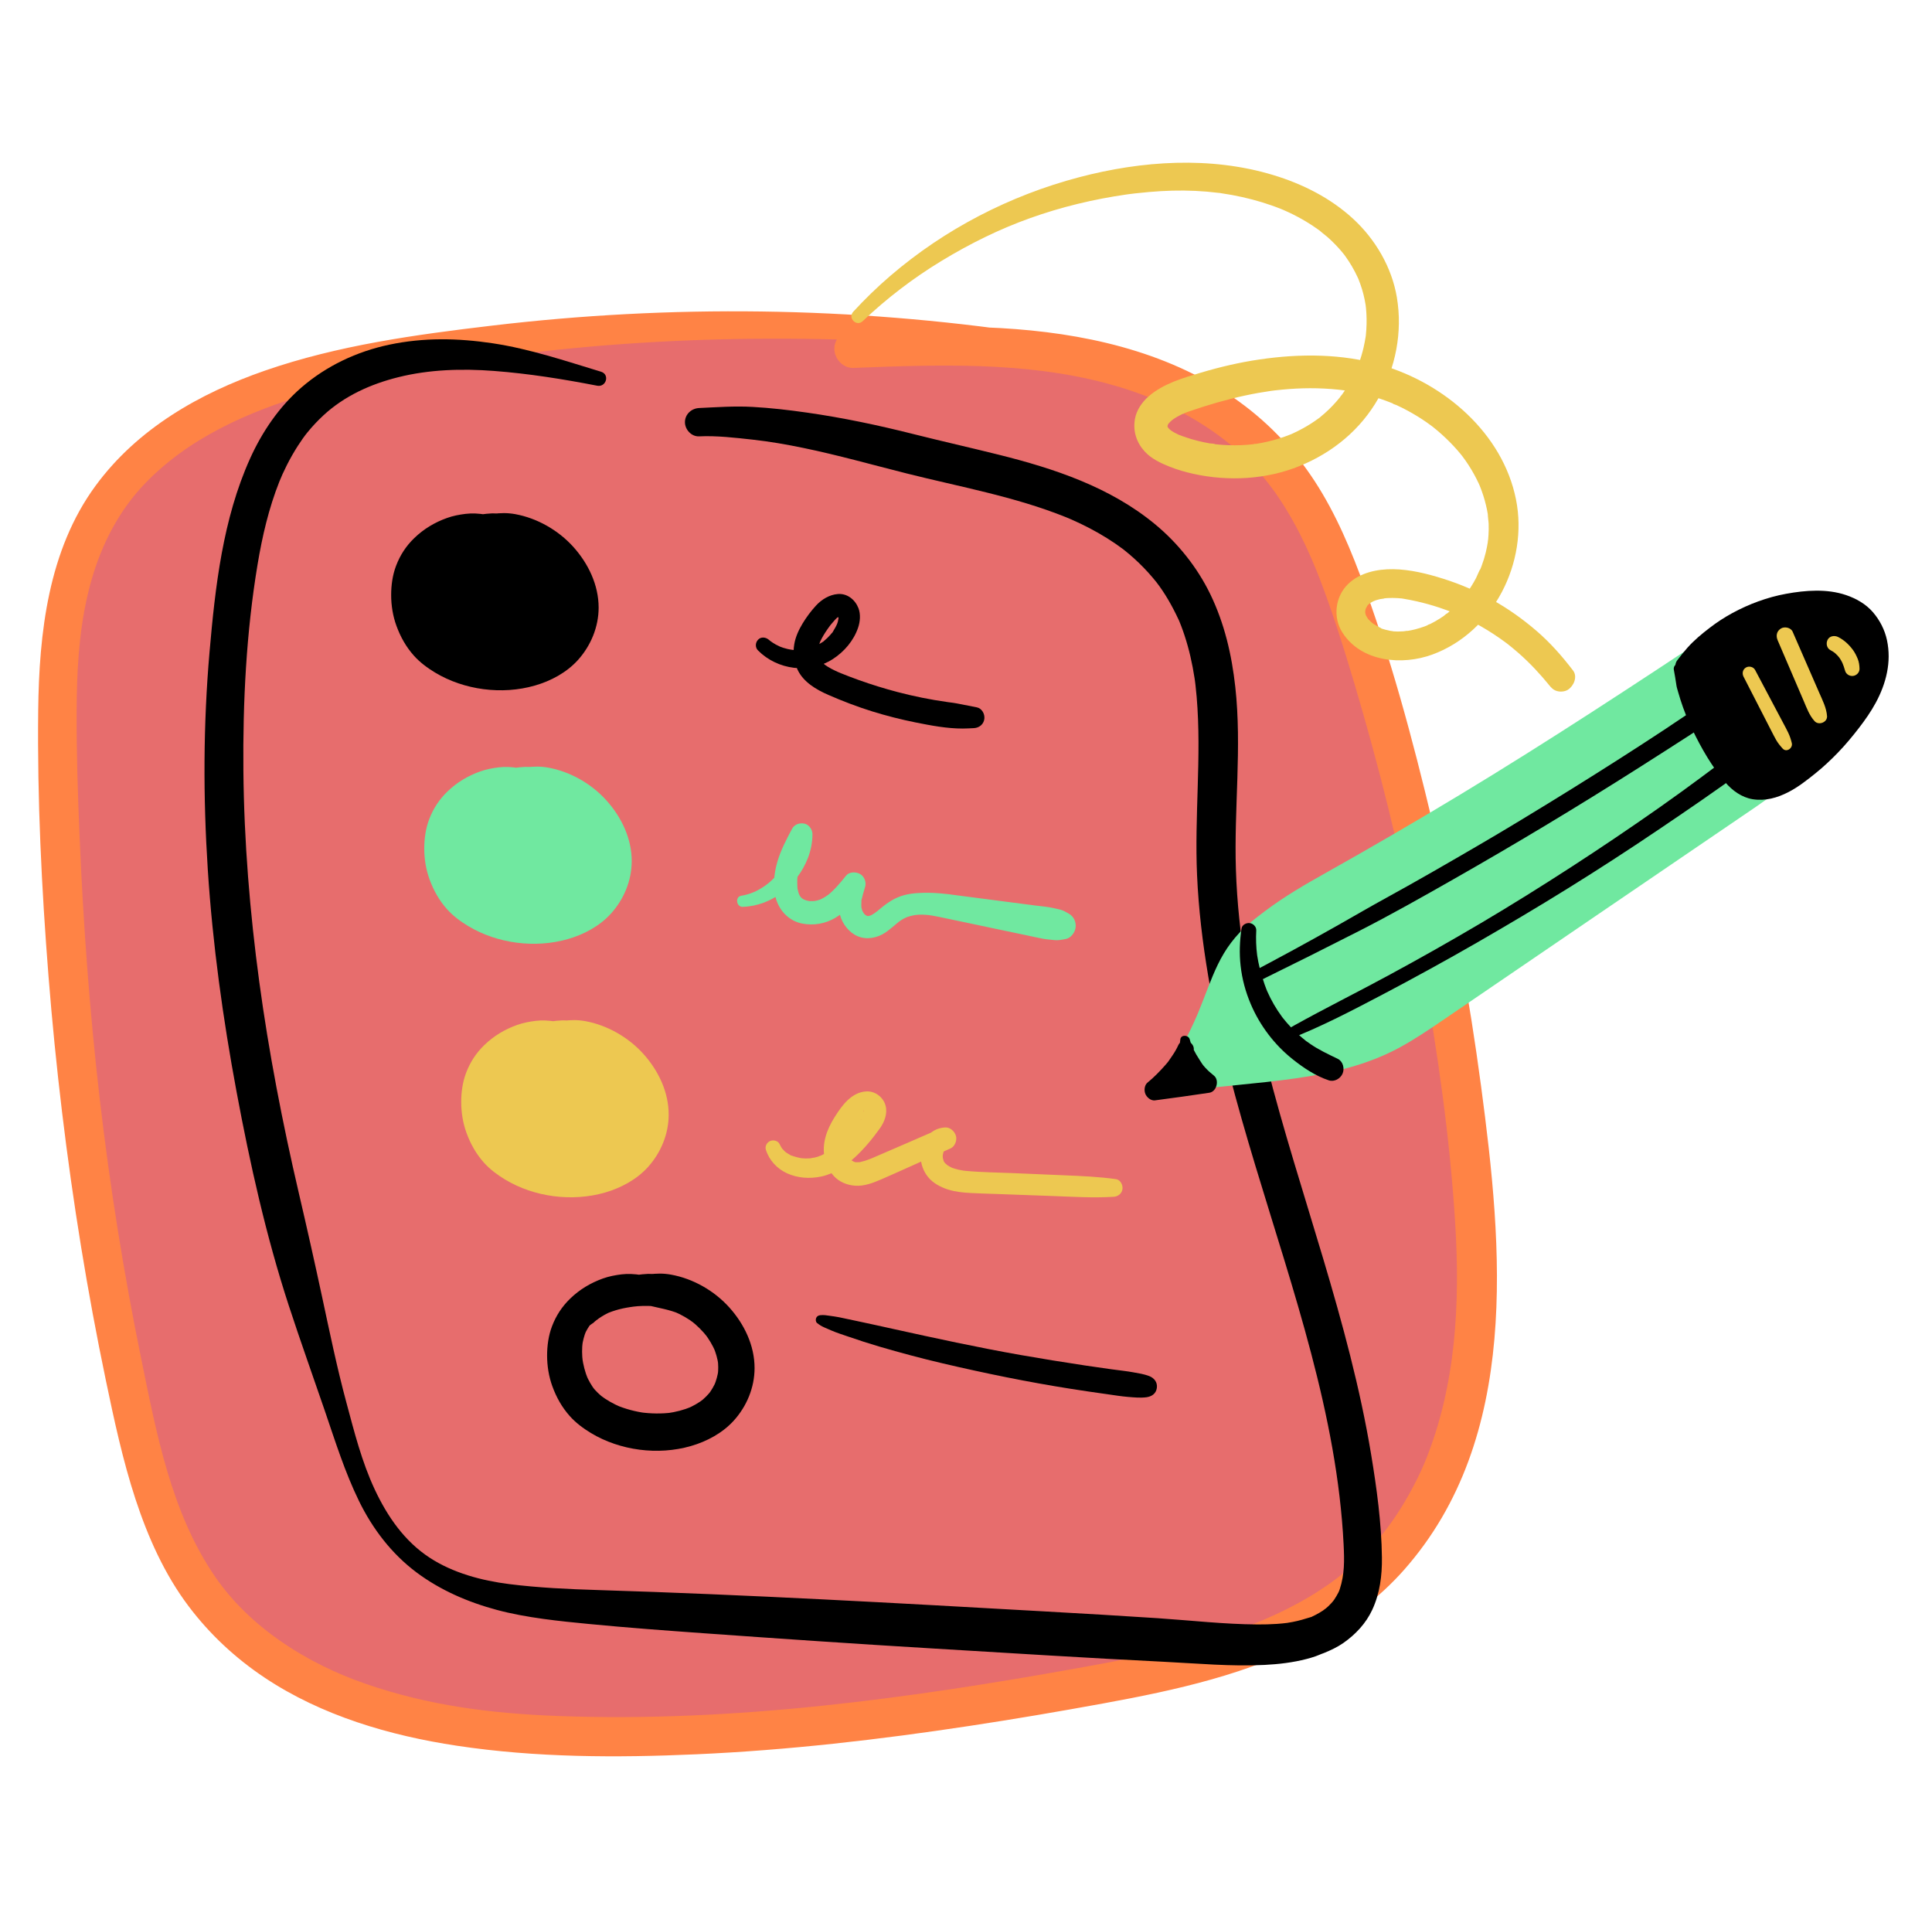 <svg width="101" height="100" viewBox="0 0 101 100" fill="none" xmlns="http://www.w3.org/2000/svg">
<path d="M53.7 17.911C42.719 16.462 31.515 16.71 20.609 18.643C14.79 19.674 8.492 21.575 5.353 26.582C3.1 30.177 2.951 34.664 3.009 38.906C3.168 50.543 4.373 62.18 6.877 73.546C7.638 76.998 8.564 80.523 10.675 83.357C14.891 89.017 22.68 90.538 29.735 90.734C38.936 90.99 48.115 89.729 57.172 88.084C62.513 87.114 68.153 85.843 72.007 82.021C74.719 79.332 76.242 75.618 76.851 71.849C77.46 68.079 77.22 64.225 76.818 60.428C75.833 51.115 73.895 41.927 71.034 33.01C69.973 29.703 68.731 26.344 66.393 23.777C63.784 20.913 60.021 19.309 56.209 18.62C52.396 17.932 48.488 18.081 44.617 18.232" fill="#E76D6D"/>
<path d="M53.837 17.412C44.529 16.029 35.072 15.911 25.728 17.019C21.735 17.492 17.67 18.047 13.856 19.37C10.419 20.561 7.186 22.409 5 25.384C2.522 28.754 2.043 33.087 1.997 37.148C1.946 41.77 2.171 46.407 2.535 51.013C2.911 55.754 3.476 60.481 4.24 65.176C4.618 67.501 5.048 69.818 5.529 72.125C5.966 74.218 6.415 76.321 7.082 78.356C7.734 80.339 8.598 82.283 9.861 83.957C10.969 85.426 12.307 86.67 13.838 87.691C16.819 89.677 20.37 90.717 23.883 91.247C28.023 91.872 32.238 91.88 36.412 91.694C41.2 91.481 45.967 90.928 50.703 90.209C53.034 89.856 55.358 89.46 57.677 89.036C59.58 88.688 61.48 88.306 63.343 87.779C67.088 86.722 70.781 85.019 73.401 82.054C79.501 75.15 78.553 65.219 77.426 56.768C76.808 52.131 75.967 47.527 74.884 42.975C73.847 38.614 72.671 34.226 71.091 30.027C70.364 28.094 69.502 26.186 68.287 24.506C67.071 22.823 65.556 21.421 63.789 20.33C60.116 18.063 55.765 17.272 51.51 17.111C49.207 17.024 46.917 17.143 44.617 17.233C44.078 17.254 43.618 17.677 43.618 18.232C43.618 18.757 44.075 19.253 44.617 19.231C49 19.06 53.536 18.892 57.813 20.027C61.432 20.987 64.771 22.896 66.87 26.045C67.941 27.652 68.69 29.371 69.329 31.158C70.059 33.195 70.682 35.273 71.277 37.353C72.524 41.716 73.554 46.138 74.363 50.603C75.161 55.004 75.797 59.462 76.073 63.928C76.333 68.132 76.117 72.398 74.521 76.342C74.222 77.083 73.74 78.014 73.267 78.774C72.755 79.597 72.268 80.242 71.61 80.943C70.341 82.294 68.932 83.27 67.251 84.115C64.034 85.731 60.233 86.487 56.612 87.142C47.581 88.776 38.393 90.036 29.193 89.694C25.714 89.564 22.445 89.163 19.104 88.007C16.059 86.954 13.093 85.091 11.26 82.434C8.956 79.094 8.185 74.946 7.382 71.017C6.466 66.537 5.746 62.017 5.218 57.475C4.686 52.887 4.35 48.28 4.158 43.666C4.067 41.495 3.995 39.32 4.006 37.148C4.016 35.164 4.113 33.206 4.536 31.295C4.945 29.441 5.644 27.71 6.796 26.188C7.716 24.973 9.023 23.871 10.367 23.043C13.28 21.25 16.621 20.348 19.994 19.669C28.907 17.873 38.05 17.397 47.117 17.878C49.316 17.995 51.511 18.178 53.7 18.429C54.274 18.494 54.414 17.498 53.837 17.412Z" fill="#FF8345"/>
<path d="M31.419 19.429C29.553 18.864 27.696 18.235 25.764 17.944C23.944 17.671 22.152 17.635 20.344 18.017C18.651 18.376 17.067 19.121 15.755 20.255C14.595 21.258 13.703 22.572 13.075 23.964C11.65 27.119 11.251 30.666 10.954 34.081C10.624 37.864 10.617 41.671 10.863 45.458C11.116 49.358 11.653 53.238 12.369 57.078C13.072 60.843 13.908 64.601 15.098 68.244C15.7 70.088 16.356 71.913 16.983 73.747C17.524 75.329 18.032 76.954 18.768 78.458C19.479 79.91 20.469 81.209 21.768 82.183C23.018 83.12 24.475 83.746 25.978 84.149C27.526 84.564 29.283 84.738 30.784 84.883C32.778 85.076 34.781 85.224 36.779 85.367C40.792 85.654 44.805 85.928 48.821 86.167C52.834 86.406 56.846 86.662 60.862 86.86C62.603 86.946 64.368 87.112 66.111 87.023C66.846 86.986 67.591 86.899 68.304 86.713C68.462 86.673 68.618 86.626 68.772 86.573C68.897 86.529 69.013 86.475 69.137 86.427C68.921 86.51 69.19 86.41 69.218 86.399C69.574 86.253 69.92 86.092 70.236 85.87C70.87 85.424 71.406 84.854 71.736 84.146C72.136 83.288 72.255 82.347 72.243 81.408C72.221 79.61 71.973 77.798 71.68 76.027C71.106 72.558 70.177 69.158 69.174 65.792C68.167 62.411 67.082 59.051 66.215 55.63C65.348 52.209 64.723 48.922 64.61 45.447C64.506 42.267 64.929 39.077 64.578 35.905C64.392 34.222 64.014 32.593 63.274 31.063C62.593 29.657 61.579 28.387 60.375 27.394C58.024 25.456 55.114 24.491 52.198 23.764C50.726 23.397 49.246 23.065 47.775 22.694C45.934 22.23 44.062 21.833 42.183 21.566C41.237 21.431 40.288 21.32 39.334 21.268C38.397 21.216 37.481 21.284 36.547 21.327C36.148 21.345 35.807 21.654 35.807 22.067C35.807 22.454 36.146 22.826 36.547 22.808C37.469 22.765 38.419 22.878 39.334 22.978C40.231 23.076 41.122 23.232 42.006 23.415C43.823 23.79 45.605 24.295 47.404 24.748C50.183 25.447 53.043 25.954 55.711 27.027C55.786 27.057 55.861 27.088 55.935 27.119C55.733 27.034 56.026 27.16 56.042 27.167C56.189 27.232 56.335 27.299 56.48 27.368C56.797 27.52 57.11 27.683 57.416 27.857C57.722 28.032 58.02 28.218 58.31 28.416C58.442 28.507 58.571 28.602 58.7 28.696C58.949 28.878 58.613 28.624 58.757 28.74C59.114 29.022 59.452 29.327 59.769 29.653C59.943 29.831 60.11 30.015 60.27 30.205C60.293 30.232 60.531 30.526 60.425 30.39C60.906 31.008 61.287 31.688 61.617 32.395C61.627 32.415 61.696 32.576 61.637 32.435C61.677 32.531 61.715 32.629 61.752 32.726C61.814 32.888 61.872 33.052 61.926 33.217C62.045 33.579 62.147 33.947 62.233 34.319C62.319 34.693 62.391 35.07 62.449 35.449C62.459 35.519 62.47 35.588 62.479 35.657C62.451 35.45 62.495 35.793 62.496 35.8C62.52 36.01 62.541 36.221 62.559 36.431C62.692 37.998 62.66 39.571 62.613 41.141C62.568 42.674 62.511 44.207 62.579 45.74C62.657 47.506 62.867 49.266 63.161 51.009C63.728 54.375 64.645 57.669 65.629 60.934C67.585 67.42 69.902 73.973 70.24 80.716C70.284 81.585 70.292 82.283 70.04 83.062C70.001 83.184 69.963 83.257 69.868 83.42C69.832 83.483 69.79 83.543 69.752 83.606C69.725 83.649 69.604 83.797 69.73 83.645C69.64 83.754 69.545 83.857 69.443 83.954C69.382 84.011 69.319 84.066 69.255 84.12C69.427 83.974 69.196 84.159 69.155 84.186C69.026 84.271 68.892 84.349 68.754 84.419C68.704 84.445 68.652 84.468 68.601 84.493C68.356 84.615 68.787 84.443 68.524 84.525C68.213 84.622 67.904 84.715 67.583 84.776C67.494 84.794 67.404 84.808 67.314 84.823C67.113 84.857 67.276 84.829 67.317 84.824C67.134 84.847 66.949 84.865 66.765 84.878C66.423 84.902 66.08 84.91 65.737 84.908C64.001 84.898 62.258 84.697 60.526 84.581C58.576 84.451 56.625 84.34 54.673 84.23C46.872 83.79 39.074 83.351 31.264 83.11C29.709 83.062 28.167 82.993 26.625 82.799C25.181 82.617 23.682 82.218 22.456 81.415C21.14 80.552 20.25 79.26 19.591 77.853C18.907 76.391 18.525 74.854 18.107 73.304C17.615 71.48 17.231 69.614 16.834 67.766C16.444 65.952 16.038 64.142 15.616 62.336C14.769 58.704 14.048 54.973 13.554 51.318C13.065 47.71 12.757 43.963 12.724 40.28C12.691 36.689 12.876 33.043 13.464 29.51C13.71 28.033 14.051 26.562 14.606 25.168C14.698 24.935 14.834 24.632 14.993 24.317C15.168 23.969 15.362 23.63 15.572 23.302C15.752 23.023 15.922 22.783 16.079 22.592C16.336 22.277 16.616 21.98 16.914 21.704C18.012 20.691 19.37 20.079 20.813 19.718C22.436 19.311 24.149 19.26 25.829 19.389C27.643 19.527 29.431 19.814 31.217 20.16C31.692 20.253 31.891 19.572 31.419 19.429L31.419 19.429Z" fill="black"/>
<path d="M26.849 27.974C26.029 27.497 24.99 27.401 24.105 27.633C23.22 27.865 22.484 28.399 21.96 29.058C20.987 30.282 21.224 32.662 22.54 33.829C24.831 35.86 29.679 35.553 30.297 32.269C30.625 30.529 29.244 28.566 27.303 27.916C25.363 27.266 23.104 27.95 22.101 29.429" fill="black"/>
<path d="M27.083 27.574C26.579 27.218 25.973 26.983 25.364 26.892C25.017 26.84 24.687 26.816 24.339 26.859C24.006 26.9 23.682 26.961 23.366 27.075C22.725 27.304 22.154 27.646 21.663 28.119C21.23 28.536 20.921 29.009 20.707 29.569C20.522 30.051 20.448 30.591 20.449 31.106C20.449 31.647 20.538 32.2 20.724 32.709C20.936 33.291 21.227 33.811 21.64 34.273C21.95 34.62 22.342 34.911 22.74 35.151C24.268 36.072 26.245 36.326 27.959 35.834C28.797 35.594 29.619 35.154 30.209 34.503C30.884 33.756 31.294 32.774 31.295 31.761C31.296 30.573 30.751 29.449 29.968 28.58C29.184 27.712 28.08 27.081 26.931 26.873C26.538 26.802 26.158 26.805 25.764 26.863L25.988 26.832C25.617 26.822 25.24 26.87 24.875 26.932C24.508 26.994 24.177 27.12 23.836 27.271C23.271 27.523 22.728 27.896 22.287 28.33C21.998 28.614 21.799 28.925 21.73 29.327C21.703 29.482 21.735 29.633 21.868 29.732C21.99 29.823 22.16 29.843 22.296 29.762C22.391 29.705 22.497 29.662 22.586 29.596L22.693 29.513C22.738 29.478 22.728 29.486 22.662 29.537C22.684 29.527 22.706 29.504 22.726 29.49C22.748 29.474 22.77 29.459 22.792 29.444C23.173 29.168 22.592 29.61 22.959 29.31C23.002 29.275 23.048 29.241 23.089 29.203C22.95 29.33 23.102 29.197 23.144 29.167C23.246 29.096 23.352 29.03 23.46 28.969C23.515 28.938 23.571 28.909 23.628 28.882C23.655 28.87 23.681 28.859 23.708 28.847C23.782 28.814 23.558 28.907 23.662 28.867C23.78 28.82 23.899 28.777 24.02 28.74C24.27 28.664 24.526 28.608 24.785 28.572L24.576 28.6C24.765 28.575 24.955 28.546 25.144 28.52L24.93 28.549C25.283 28.503 25.633 28.5 25.988 28.518L25.764 28.488C26.293 28.617 26.828 28.699 27.334 28.909L27.114 28.816C27.484 28.973 27.832 29.176 28.151 29.42L27.962 29.274C28.291 29.529 28.587 29.824 28.842 30.152L28.695 29.962C28.917 30.253 29.105 30.568 29.248 30.906L29.153 30.68C29.271 30.965 29.356 31.26 29.4 31.565L29.366 31.313C29.402 31.578 29.405 31.845 29.371 32.111L29.405 31.858C29.366 32.137 29.292 32.41 29.184 32.67L29.28 32.442C29.177 32.687 29.043 32.918 28.882 33.13L29.031 32.936C28.862 33.154 28.666 33.35 28.448 33.52L28.642 33.37C28.372 33.579 28.075 33.746 27.761 33.879L27.991 33.782C27.589 33.949 27.165 34.056 26.734 34.115L26.992 34.081C26.433 34.154 25.871 34.142 25.312 34.067L25.571 34.102C25.051 34.03 24.541 33.895 24.056 33.69L24.286 33.787C23.908 33.626 23.549 33.423 23.222 33.173L23.415 33.322C23.192 33.15 22.99 32.957 22.815 32.734L22.963 32.926C22.77 32.675 22.613 32.4 22.489 32.108L22.583 32.333C22.431 31.965 22.335 31.58 22.281 31.186L22.314 31.432C22.268 31.079 22.264 30.723 22.311 30.37L22.278 30.609C22.317 30.336 22.384 30.068 22.489 29.813L22.401 30.022C22.49 29.811 22.607 29.612 22.747 29.431L22.613 29.605C22.859 29.292 23.145 29.02 23.458 28.774L23.293 28.902C23.564 28.692 23.86 28.517 24.175 28.381L23.995 28.457C24.281 28.337 24.58 28.252 24.886 28.203L24.7 28.228C24.796 28.218 24.891 28.203 24.985 28.185C25.039 28.174 25.189 28.174 24.986 28.182C25.068 28.179 25.151 28.163 25.233 28.158C25.411 28.146 25.589 28.147 25.767 28.16C25.808 28.163 25.848 28.167 25.889 28.171C26.015 28.183 25.786 28.152 25.903 28.173C25.999 28.19 26.094 28.206 26.188 28.231C26.333 28.268 26.475 28.315 26.614 28.373C26.564 28.352 26.565 28.353 26.615 28.375C26.835 28.474 27.123 28.445 27.249 28.208C27.374 27.97 27.294 27.724 27.082 27.574L27.083 27.574Z" fill="black"/>
<path d="M28.579 41.225C27.759 40.747 26.721 40.652 25.835 40.883C24.95 41.115 24.214 41.65 23.691 42.308C22.718 43.533 22.954 45.912 24.271 47.079C26.561 49.11 31.409 48.804 32.028 45.519C32.355 43.78 30.974 41.817 29.034 41.166C27.093 40.516 24.834 41.2 23.832 42.679" fill="#70E8A0"/>
<path d="M28.813 40.825C28.31 40.469 27.703 40.234 27.095 40.142C26.748 40.09 26.418 40.066 26.07 40.109C25.737 40.15 25.412 40.212 25.096 40.325C24.456 40.554 23.885 40.896 23.394 41.369C22.961 41.786 22.652 42.26 22.438 42.819C22.253 43.301 22.179 43.841 22.179 44.356C22.18 44.897 22.268 45.45 22.454 45.96C22.667 46.541 22.957 47.061 23.371 47.524C23.681 47.871 24.073 48.162 24.471 48.401C25.998 49.323 27.976 49.576 29.689 49.084C30.527 48.844 31.349 48.405 31.939 47.753C32.615 47.006 33.024 46.025 33.025 45.011C33.027 43.824 32.482 42.699 31.698 41.831C30.915 40.962 29.811 40.331 28.662 40.123C28.268 40.052 27.889 40.055 27.494 40.113L27.718 40.083C27.348 40.072 26.97 40.12 26.606 40.182C26.238 40.245 25.907 40.37 25.567 40.521C25.001 40.773 24.459 41.147 24.018 41.58C23.729 41.864 23.529 42.175 23.46 42.577C23.434 42.732 23.465 42.883 23.598 42.982C23.721 43.074 23.891 43.093 24.026 43.012C24.122 42.955 24.228 42.912 24.317 42.846L24.424 42.764C24.469 42.728 24.458 42.736 24.392 42.788C24.415 42.777 24.436 42.755 24.456 42.74C24.478 42.725 24.501 42.71 24.522 42.694C24.904 42.419 24.323 42.86 24.69 42.56C24.733 42.525 24.779 42.491 24.82 42.454C24.68 42.581 24.833 42.447 24.875 42.418C24.977 42.347 25.083 42.281 25.191 42.22C25.246 42.188 25.302 42.159 25.359 42.133C25.385 42.121 25.412 42.109 25.439 42.097C25.512 42.064 25.289 42.158 25.392 42.117C25.51 42.071 25.629 42.028 25.751 41.99C26.001 41.914 26.256 41.858 26.515 41.822L26.306 41.851C26.496 41.825 26.685 41.797 26.875 41.77L26.66 41.799C27.014 41.753 27.363 41.75 27.718 41.768L27.494 41.738C28.024 41.868 28.558 41.949 29.065 42.159L28.845 42.066C29.214 42.223 29.563 42.426 29.882 42.67L29.693 42.524C30.022 42.779 30.317 43.074 30.572 43.403L30.425 43.212C30.648 43.504 30.835 43.819 30.979 44.156L30.884 43.931C31.002 44.215 31.087 44.51 31.131 44.815L31.097 44.563C31.133 44.829 31.136 45.096 31.102 45.361L31.136 45.108C31.097 45.387 31.022 45.66 30.915 45.92L31.011 45.693C30.907 45.937 30.773 46.169 30.612 46.38L30.762 46.186C30.593 46.405 30.396 46.601 30.178 46.771L30.373 46.621C30.102 46.829 29.805 46.997 29.491 47.129L29.721 47.032C29.319 47.199 28.896 47.307 28.465 47.366L28.723 47.331C28.163 47.405 27.601 47.392 27.043 47.318L27.302 47.352C26.781 47.28 26.271 47.145 25.787 46.941L26.017 47.038C25.639 46.876 25.28 46.673 24.953 46.424L25.146 46.573C24.923 46.4 24.721 46.207 24.546 45.985L24.694 46.176C24.5 45.925 24.343 45.65 24.219 45.358L24.314 45.583C24.161 45.216 24.066 44.83 24.011 44.436L24.044 44.682C23.999 44.33 23.995 43.974 24.041 43.621L24.009 43.859C24.047 43.586 24.115 43.319 24.22 43.063L24.132 43.272C24.221 43.061 24.337 42.863 24.478 42.682L24.344 42.855C24.59 42.542 24.876 42.27 25.189 42.024L25.023 42.152C25.295 41.942 25.591 41.767 25.906 41.631L25.726 41.707C26.011 41.587 26.311 41.502 26.616 41.453L26.431 41.478C26.526 41.468 26.621 41.454 26.716 41.435C26.77 41.425 26.92 41.425 26.717 41.432C26.799 41.429 26.882 41.413 26.964 41.408C27.142 41.396 27.32 41.397 27.498 41.41C27.538 41.413 27.579 41.418 27.619 41.422C27.746 41.434 27.517 41.403 27.634 41.423C27.729 41.441 27.824 41.457 27.918 41.481C28.064 41.518 28.206 41.566 28.345 41.623C28.295 41.602 28.295 41.603 28.345 41.625C28.566 41.725 28.854 41.696 28.979 41.459C29.105 41.221 29.025 40.974 28.813 40.825L28.813 40.825Z" fill="#70E8A0"/>
<path d="M30.511 54.475C29.69 53.997 28.652 53.902 27.767 54.133C26.882 54.365 26.145 54.9 25.622 55.558C24.649 56.783 24.886 59.162 26.202 60.329C28.493 62.36 33.34 62.054 33.959 58.769C34.287 57.03 32.906 55.067 30.965 54.416C29.025 53.766 26.765 54.451 25.763 55.93" fill="#EDC851"/>
<path d="M30.745 54.075C30.241 53.719 29.635 53.484 29.026 53.392C28.679 53.34 28.349 53.316 28.001 53.359C27.669 53.401 27.344 53.462 27.028 53.575C26.387 53.804 25.816 54.146 25.325 54.619C24.892 55.037 24.583 55.51 24.369 56.069C24.184 56.552 24.11 57.091 24.111 57.606C24.111 58.147 24.2 58.701 24.386 59.21C24.598 59.791 24.889 60.311 25.302 60.774C25.613 61.121 26.005 61.412 26.402 61.651C27.93 62.573 29.907 62.826 31.621 62.335C32.459 62.094 33.281 61.655 33.871 61.003C34.547 60.256 34.956 59.275 34.957 58.261C34.958 57.074 34.413 55.949 33.63 55.081C32.849 54.215 31.742 53.581 30.593 53.373C30.2 53.302 29.82 53.305 29.426 53.363L29.65 53.333C29.279 53.322 28.902 53.37 28.537 53.432C28.17 53.495 27.839 53.62 27.498 53.772C26.933 54.023 26.39 54.397 25.949 54.831C25.66 55.114 25.461 55.425 25.392 55.827C25.365 55.983 25.397 56.133 25.53 56.232C25.652 56.324 25.822 56.343 25.958 56.262C26.053 56.206 26.159 56.162 26.248 56.096L26.355 56.014C26.4 55.978 26.39 55.986 26.324 56.038C26.346 56.027 26.368 56.005 26.388 55.99C26.41 55.975 26.432 55.96 26.454 55.944C26.835 55.669 26.254 56.11 26.621 55.81C26.664 55.775 26.71 55.741 26.751 55.704C26.612 55.831 26.764 55.697 26.806 55.668C26.909 55.597 27.014 55.531 27.122 55.47C27.177 55.438 27.233 55.41 27.291 55.383C27.317 55.371 27.343 55.359 27.37 55.347C27.444 55.314 27.221 55.408 27.324 55.367C27.442 55.321 27.561 55.278 27.682 55.24C27.932 55.165 28.188 55.108 28.447 55.073L28.238 55.101C28.427 55.075 28.617 55.047 28.806 55.02L28.592 55.049C28.945 55.003 29.295 55 29.65 55.018L29.426 54.988C29.955 55.118 30.49 55.199 30.997 55.409L30.776 55.316C31.146 55.474 31.494 55.676 31.813 55.92L31.625 55.775C31.953 56.029 32.249 56.324 32.504 56.653L32.357 56.462C32.579 56.754 32.767 57.069 32.91 57.406L32.815 57.181C32.934 57.465 33.018 57.76 33.062 58.065L33.028 57.813C33.064 58.079 33.067 58.346 33.033 58.611L33.067 58.359C33.028 58.638 32.954 58.91 32.846 59.17L32.942 58.943C32.839 59.188 32.705 59.419 32.544 59.63L32.694 59.437C32.524 59.655 32.328 59.851 32.11 60.021L32.304 59.871C32.034 60.079 31.737 60.247 31.423 60.38L31.653 60.282C31.251 60.449 30.828 60.557 30.396 60.616L30.654 60.581C30.095 60.655 29.533 60.642 28.974 60.568L29.233 60.602C28.713 60.53 28.203 60.395 27.718 60.191L27.948 60.288C27.57 60.126 27.211 59.924 26.884 59.674L27.077 59.823C26.854 59.65 26.652 59.457 26.477 59.235L26.625 59.426C26.432 59.175 26.275 58.9 26.151 58.608L26.245 58.833C26.093 58.466 25.997 58.08 25.943 57.686L25.976 57.933C25.93 57.58 25.926 57.224 25.973 56.871L25.941 57.109C25.979 56.836 26.046 56.569 26.151 56.313L26.063 56.522C26.152 56.311 26.269 56.113 26.409 55.932L26.275 56.105C26.521 55.792 26.808 55.52 27.12 55.274L26.955 55.402C27.226 55.192 27.523 55.017 27.837 54.881L27.657 54.957C27.943 54.837 28.242 54.752 28.548 54.704L28.362 54.729C28.458 54.718 28.553 54.704 28.647 54.686C28.701 54.675 28.851 54.675 28.648 54.682C28.73 54.679 28.813 54.663 28.895 54.658C29.073 54.646 29.252 54.647 29.429 54.66C29.47 54.663 29.51 54.668 29.551 54.672C29.677 54.684 29.448 54.653 29.565 54.674C29.661 54.691 29.756 54.707 29.85 54.731C29.995 54.768 30.137 54.816 30.276 54.873C30.227 54.852 30.227 54.853 30.277 54.875C30.497 54.975 30.786 54.946 30.911 54.709C31.037 54.471 30.956 54.225 30.744 54.075L30.745 54.075Z" fill="#EDC851"/>
<path d="M35.235 67.325C34.732 66.969 34.125 66.734 33.516 66.642C33.17 66.591 32.84 66.567 32.491 66.609C32.159 66.651 31.834 66.712 31.518 66.825C30.878 67.055 30.306 67.396 29.816 67.869C29.383 68.287 29.073 68.76 28.859 69.319C28.674 69.802 28.601 70.341 28.601 70.856C28.602 71.397 28.69 71.951 28.876 72.46C29.088 73.041 29.379 73.561 29.793 74.024C30.103 74.371 30.495 74.662 30.892 74.902C32.42 75.823 34.398 76.076 36.111 75.585C36.949 75.344 37.771 74.905 38.361 74.253C39.037 73.506 39.446 72.525 39.447 71.511C39.449 70.324 38.904 69.2 38.12 68.331C37.339 67.465 36.233 66.831 35.083 66.624C34.69 66.552 34.31 66.555 33.916 66.613L34.14 66.583C33.769 66.572 33.392 66.621 33.027 66.682C32.66 66.745 32.329 66.871 31.989 67.022C31.423 67.273 30.881 67.647 30.439 68.081C30.151 68.364 29.951 68.675 29.882 69.078C29.855 69.233 29.887 69.383 30.02 69.482C30.142 69.574 30.312 69.593 30.448 69.513C30.543 69.456 30.65 69.412 30.739 69.346L30.845 69.264C30.89 69.228 30.88 69.236 30.814 69.288C30.837 69.277 30.858 69.255 30.878 69.24C30.9 69.225 30.922 69.21 30.944 69.194C31.326 68.919 30.744 69.36 31.111 69.06C31.154 69.025 31.201 68.991 31.242 68.954C31.102 69.081 31.254 68.947 31.297 68.918C31.399 68.847 31.504 68.781 31.613 68.72C31.667 68.689 31.724 68.66 31.781 68.633C31.807 68.621 31.834 68.609 31.86 68.597C31.934 68.564 31.711 68.658 31.814 68.617C31.932 68.571 32.051 68.528 32.172 68.491C32.422 68.415 32.678 68.359 32.937 68.323L32.728 68.351C32.918 68.325 33.107 68.297 33.297 68.27L33.082 68.299C33.435 68.253 33.785 68.25 34.14 68.268L33.916 68.238C34.445 68.368 34.98 68.449 35.487 68.659L35.266 68.567C35.636 68.724 35.984 68.926 36.303 69.17L36.115 69.025C36.444 69.279 36.739 69.574 36.994 69.903L36.847 69.712C37.07 70.004 37.257 70.319 37.401 70.656L37.306 70.431C37.424 70.715 37.509 71.01 37.553 71.315L37.519 71.063C37.554 71.329 37.557 71.596 37.524 71.862L37.558 71.609C37.519 71.888 37.444 72.16 37.336 72.421L37.432 72.193C37.329 72.438 37.195 72.669 37.034 72.88L37.184 72.687C37.014 72.905 36.818 73.101 36.6 73.271L36.794 73.121C36.524 73.329 36.227 73.497 35.913 73.63L36.143 73.532C35.741 73.699 35.318 73.807 34.887 73.866L35.144 73.831C34.585 73.905 34.023 73.892 33.465 73.818L33.724 73.853C33.203 73.781 32.693 73.645 32.208 73.441L32.438 73.538C32.06 73.376 31.701 73.174 31.375 72.924L31.568 73.073C31.344 72.9 31.142 72.707 30.968 72.485L31.116 72.677C30.922 72.425 30.765 72.15 30.641 71.859L30.736 72.083C30.583 71.716 30.487 71.33 30.433 70.936L30.466 71.183C30.421 70.83 30.417 70.474 30.463 70.121L30.431 70.359C30.469 70.086 30.537 69.819 30.642 69.563L30.553 69.772C30.643 69.561 30.759 69.363 30.899 69.182L30.766 69.355C31.012 69.042 31.298 68.77 31.61 68.524L31.445 68.652C31.716 68.442 32.013 68.267 32.328 68.131L32.147 68.207C32.433 68.088 32.732 68.002 33.038 67.954L32.852 67.979C32.948 67.968 33.043 67.954 33.137 67.936C33.192 67.925 33.342 67.925 33.139 67.932C33.221 67.929 33.303 67.913 33.386 67.908C33.563 67.896 33.742 67.897 33.919 67.91C33.96 67.914 34.001 67.918 34.041 67.922C34.168 67.934 33.938 67.903 34.056 67.924C34.151 67.941 34.246 67.957 34.34 67.981C34.485 68.018 34.628 68.066 34.766 68.123C34.717 68.102 34.717 68.103 34.767 68.125C34.987 68.225 35.276 68.196 35.401 67.959C35.527 67.721 35.447 67.475 35.235 67.325L35.235 67.325Z" fill="black"/>
<path d="M40.038 60.1C40.213 60.643 40.617 61.083 41.134 61.322C41.691 61.58 42.327 61.621 42.924 61.497C43.584 61.36 44.172 60.965 44.663 60.518C45.16 60.065 45.609 59.524 45.999 58.977C46.239 58.64 46.406 58.203 46.295 57.788C46.177 57.348 45.749 57.021 45.291 57.046C44.504 57.09 44.004 57.796 43.625 58.402C43.22 59.048 42.956 59.77 43.11 60.537C43.179 60.88 43.35 61.205 43.586 61.464C43.87 61.777 44.272 61.941 44.687 61.974C45.171 62.012 45.633 61.832 46.068 61.645C46.471 61.471 46.871 61.29 47.273 61.111C48.083 60.75 48.893 60.386 49.702 60.021C49.926 59.919 50.044 59.586 49.971 59.359C49.895 59.123 49.669 58.915 49.406 58.93C48.979 58.954 48.629 59.155 48.388 59.507C48.202 59.78 48.118 60.144 48.13 60.471C48.143 60.862 48.272 61.218 48.517 61.522C48.777 61.845 49.178 62.053 49.565 62.176C49.951 62.299 50.365 62.337 50.767 62.358C51.214 62.382 51.66 62.392 52.107 62.408L54.989 62.513C56.064 62.551 57.143 62.623 58.219 62.555C58.453 62.54 58.647 62.388 58.68 62.148C58.707 61.941 58.575 61.666 58.343 61.633C57.444 61.505 56.542 61.47 55.635 61.431L52.976 61.318C52.153 61.282 51.321 61.278 50.5 61.201C50.455 61.197 50.41 61.192 50.366 61.187C50.256 61.175 50.474 61.205 50.365 61.187C50.278 61.173 50.191 61.157 50.104 61.137C50.025 61.119 49.947 61.098 49.87 61.073C49.834 61.061 49.799 61.049 49.765 61.036C49.748 61.03 49.731 61.021 49.713 61.016C49.765 61.031 49.811 61.059 49.733 61.021C49.668 60.989 49.604 60.953 49.543 60.913C49.523 60.9 49.504 60.885 49.483 60.872C49.432 60.839 49.526 60.905 49.527 60.906C49.505 60.874 49.459 60.847 49.431 60.82C49.407 60.796 49.383 60.76 49.355 60.74C49.395 60.768 49.433 60.849 49.382 60.77C49.367 60.748 49.353 60.725 49.34 60.701C49.332 60.686 49.324 60.669 49.316 60.653C49.28 60.586 49.34 60.706 49.342 60.717C49.33 60.652 49.302 60.585 49.286 60.521C49.258 60.405 49.294 60.64 49.289 60.553C49.288 60.516 49.284 60.48 49.284 60.444C49.284 60.412 49.286 60.38 49.287 60.349C49.292 60.23 49.263 60.467 49.281 60.382C49.294 60.317 49.311 60.254 49.331 60.191C49.366 60.078 49.267 60.312 49.322 60.212C49.336 60.186 49.351 60.161 49.365 60.135C49.373 60.123 49.388 60.108 49.393 60.094C49.39 60.103 49.295 60.205 49.347 60.155C49.367 60.136 49.387 60.115 49.406 60.095C49.48 60.018 49.287 60.163 49.383 60.114C49.399 60.106 49.438 60.072 49.457 60.075C49.478 60.078 49.312 60.114 49.374 60.112C49.389 60.111 49.42 60.1 49.434 60.095C49.453 60.088 49.515 60.083 49.406 60.097C49.291 60.112 49.383 60.101 49.406 60.1L49.111 59.009C48.01 59.491 46.907 59.969 45.804 60.443L45.577 60.541C45.436 60.601 45.701 60.492 45.557 60.549C45.515 60.565 45.473 60.582 45.431 60.598C45.29 60.652 45.147 60.699 45 60.731L44.956 60.74C44.888 60.752 44.898 60.751 44.989 60.739C44.971 60.747 44.919 60.745 44.902 60.746C44.859 60.749 44.816 60.75 44.773 60.749C44.751 60.748 44.73 60.747 44.709 60.745C44.661 60.74 44.68 60.743 44.766 60.753C44.756 60.763 44.654 60.725 44.64 60.722C44.582 60.71 44.585 60.67 44.675 60.742C44.636 60.711 44.575 60.688 44.531 60.662C44.428 60.601 44.638 60.764 44.554 60.679C44.538 60.664 44.522 60.65 44.506 60.635C44.487 60.615 44.463 60.577 44.441 60.563L44.497 60.637C44.484 60.619 44.471 60.602 44.459 60.583C44.429 60.537 44.404 60.488 44.377 60.44C44.316 60.331 44.426 60.584 44.386 60.465C44.379 60.444 44.371 60.423 44.364 60.402C44.346 60.348 44.332 60.293 44.32 60.238C44.313 60.205 44.311 60.169 44.302 60.137L44.316 60.235C44.313 60.213 44.312 60.19 44.31 60.167C44.307 60.111 44.306 60.054 44.309 59.997C44.309 59.969 44.311 59.941 44.313 59.913C44.322 59.799 44.328 59.942 44.306 59.952C44.322 59.945 44.342 59.772 44.351 59.74C44.373 59.657 44.399 59.575 44.43 59.494C44.434 59.483 44.494 59.358 44.448 59.448C44.4 59.539 44.466 59.412 44.47 59.403C44.502 59.337 44.535 59.272 44.57 59.208C44.647 59.067 44.731 58.929 44.817 58.794C44.856 58.732 44.896 58.671 44.936 58.61C44.953 58.584 44.971 58.557 44.989 58.532C45.031 58.471 45.051 58.502 44.967 58.557C45.009 58.53 45.051 58.459 45.087 58.423C45.132 58.376 45.212 58.329 45.247 58.277C45.194 58.354 45.161 58.338 45.211 58.307C45.241 58.289 45.269 58.269 45.299 58.252C45.322 58.239 45.349 58.229 45.372 58.214C45.435 58.175 45.226 58.258 45.333 58.234C45.492 58.198 45.192 58.241 45.347 58.228C45.452 58.219 45.217 58.2 45.286 58.219C45.33 58.232 45.305 58.219 45.21 58.183C45.227 58.191 45.243 58.2 45.259 58.211C45.208 58.199 45.156 58.128 45.21 58.177C45.294 58.255 45.138 58.068 45.199 58.174C45.139 58.069 45.162 58.085 45.173 58.132L45.161 58.045C45.162 58.069 45.162 58.093 45.16 58.116C45.128 58.079 45.19 57.991 45.165 58.07C45.161 58.08 45.142 58.178 45.132 58.179C45.149 58.178 45.187 58.063 45.135 58.168C45.114 58.21 45.092 58.252 45.068 58.292C44.999 58.406 44.918 58.511 44.838 58.617C44.797 58.671 44.757 58.724 44.716 58.778C44.654 58.858 44.721 58.771 44.731 58.758C44.698 58.802 44.664 58.844 44.63 58.886C44.454 59.109 44.272 59.327 44.075 59.533C43.983 59.63 43.888 59.723 43.789 59.813C43.74 59.858 43.69 59.902 43.639 59.944C43.619 59.961 43.598 59.978 43.578 59.995C43.53 60.032 43.536 60.028 43.595 59.982C43.574 59.998 43.553 60.014 43.532 60.029C43.425 60.108 43.315 60.181 43.202 60.249C43.099 60.31 42.994 60.365 42.885 60.414C42.826 60.44 42.836 60.436 42.917 60.401C42.865 60.406 42.803 60.444 42.753 60.459C42.697 60.477 42.641 60.492 42.584 60.505C42.529 60.518 42.447 60.517 42.396 60.541L42.469 60.532C42.416 60.539 42.363 60.544 42.309 60.547C42.182 60.555 42.053 60.553 41.926 60.541C41.916 60.54 41.875 60.531 41.863 60.534C41.942 60.545 41.955 60.547 41.9 60.539C41.88 60.535 41.859 60.532 41.838 60.528C41.781 60.517 41.725 60.504 41.669 60.489C41.609 60.473 41.549 60.457 41.49 60.438C41.465 60.43 41.441 60.422 41.417 60.413C41.314 60.377 41.4 60.425 41.415 60.416C41.396 60.427 41.276 60.349 41.251 60.335C41.198 60.306 41.149 60.272 41.098 60.24C41.016 60.188 41.149 60.289 41.104 60.246C41.078 60.222 41.05 60.201 41.024 60.177C40.98 60.137 40.94 60.093 40.9 60.048C40.851 59.995 40.9 60.051 40.908 60.062C40.884 60.029 40.861 59.995 40.84 59.961C40.808 59.908 40.779 59.854 40.753 59.798C40.671 59.622 40.429 59.569 40.265 59.638C40.093 59.71 39.978 59.913 40.038 60.099L40.038 60.1Z" fill="#EDC851"/>
<path d="M38.824 47.4C40.374 47.35 41.68 46.264 42.234 44.852C42.388 44.458 42.475 44.021 42.472 43.597C42.471 43.357 42.297 43.105 42.055 43.05C41.816 42.995 41.535 43.083 41.413 43.311C41.114 43.872 40.81 44.447 40.634 45.061C40.455 45.687 40.375 46.422 40.589 47.05C40.798 47.664 41.288 48.147 41.937 48.273C42.538 48.39 43.149 48.282 43.676 47.97C44.245 47.633 44.67 47.126 45.074 46.615L44.076 46.034C43.916 46.572 43.794 47.11 43.883 47.673C43.957 48.144 44.257 48.596 44.663 48.846C45.119 49.126 45.674 49.081 46.132 48.835C46.323 48.733 46.494 48.592 46.66 48.455C46.732 48.396 46.803 48.335 46.874 48.275C46.912 48.243 46.95 48.212 46.989 48.181C47.003 48.169 47.019 48.158 47.032 48.146C46.914 48.25 47.004 48.169 47.033 48.148C47.107 48.096 47.184 48.048 47.263 48.006C47.306 47.983 47.366 47.965 47.405 47.937C47.403 47.939 47.3 47.977 47.359 47.958C47.39 47.948 47.42 47.935 47.451 47.924C47.544 47.893 47.638 47.868 47.734 47.848C47.779 47.839 47.825 47.831 47.87 47.823C47.972 47.806 47.85 47.829 47.837 47.827C47.866 47.831 47.906 47.82 47.936 47.817C48.148 47.799 48.352 47.81 48.563 47.831C48.603 47.835 48.664 47.825 48.529 47.826C48.554 47.826 48.586 47.834 48.61 47.838C48.657 47.845 48.704 47.852 48.751 47.86C48.859 47.879 48.966 47.899 49.073 47.921C50.042 48.12 51.01 48.33 51.979 48.533L53.682 48.89C53.958 48.948 54.233 49.011 54.509 49.064C54.711 49.102 54.922 49.115 55.127 49.138C55.325 49.16 55.517 49.117 55.712 49.081C55.989 49.031 56.195 48.739 56.23 48.481C56.267 48.2 56.137 47.905 55.885 47.761C55.743 47.68 55.601 47.594 55.442 47.549C55.315 47.514 55.183 47.49 55.054 47.461C54.758 47.393 54.445 47.371 54.143 47.332L52.693 47.144L49.791 46.766C49.734 46.758 49.677 46.749 49.619 46.743C49.855 46.767 49.572 46.737 49.54 46.733C49.513 46.73 49.486 46.727 49.46 46.725C49.359 46.714 49.258 46.704 49.157 46.695C48.959 46.677 48.761 46.667 48.563 46.664C48.129 46.661 47.681 46.676 47.26 46.79C46.811 46.912 46.445 47.147 46.089 47.437C46.021 47.492 45.955 47.548 45.887 47.604C45.854 47.631 45.818 47.656 45.786 47.685C45.91 47.574 45.776 47.691 45.742 47.714C45.674 47.761 45.605 47.805 45.531 47.842C45.417 47.9 45.625 47.816 45.529 47.844C45.486 47.857 45.444 47.87 45.401 47.881C45.308 47.905 45.444 47.873 45.455 47.875C45.435 47.872 45.408 47.878 45.387 47.879C45.386 47.879 45.324 47.872 45.318 47.876C45.339 47.861 45.463 47.905 45.351 47.878C45.334 47.873 45.318 47.868 45.301 47.864C45.192 47.837 45.381 47.91 45.329 47.877C45.287 47.852 45.24 47.819 45.197 47.797C45.199 47.798 45.286 47.877 45.248 47.833C45.229 47.811 45.205 47.793 45.185 47.772C45.173 47.759 45.162 47.745 45.15 47.732C45.102 47.683 45.218 47.84 45.166 47.752C45.141 47.711 45.115 47.671 45.092 47.628C45.091 47.625 45.069 47.568 45.061 47.563C45.088 47.579 45.109 47.69 45.074 47.586C45.059 47.54 45.047 47.494 45.036 47.447C45.033 47.431 45.032 47.41 45.026 47.394C45.036 47.478 45.039 47.495 45.034 47.447C45.025 47.34 45.025 47.231 45.034 47.124C45.035 47.101 45.038 47.078 45.04 47.055L45.031 47.121C45.014 47.096 45.059 46.966 45.065 46.938C45.078 46.877 45.093 46.816 45.109 46.756C45.145 46.62 45.186 46.486 45.228 46.351C45.303 46.109 45.18 45.797 44.953 45.677C44.736 45.562 44.399 45.561 44.23 45.77C44.075 45.963 43.918 46.155 43.751 46.337C43.668 46.428 43.581 46.516 43.492 46.601C43.452 46.638 43.411 46.674 43.37 46.71C43.35 46.727 43.328 46.744 43.308 46.762C43.201 46.853 43.416 46.686 43.302 46.767C43.208 46.834 43.113 46.897 43.011 46.952C42.96 46.98 42.903 47.001 42.853 47.031C42.861 47.026 42.996 46.976 42.903 47.008C42.87 47.019 42.838 47.031 42.805 47.041C42.761 47.055 42.717 47.067 42.672 47.077C42.643 47.084 42.467 47.114 42.582 47.096C42.697 47.079 42.522 47.099 42.491 47.1C42.434 47.102 42.377 47.101 42.319 47.098C42.297 47.096 42.273 47.092 42.251 47.092C42.409 47.095 42.36 47.109 42.313 47.1C42.263 47.091 42.214 47.08 42.165 47.067C42.122 47.055 42.067 47.025 42.023 47.02C42.032 47.021 42.163 47.089 42.078 47.043C42.049 47.027 42.02 47.013 41.991 46.996C41.972 46.985 41.954 46.973 41.935 46.962C41.892 46.937 41.888 46.899 41.98 46.999C41.95 46.967 41.912 46.942 41.881 46.911C41.862 46.891 41.844 46.869 41.825 46.849C41.775 46.795 41.892 46.954 41.852 46.881C41.835 46.851 41.813 46.822 41.797 46.792C41.786 46.773 41.722 46.671 41.772 46.751C41.822 46.831 41.763 46.724 41.757 46.705C41.748 46.678 41.74 46.651 41.733 46.624C41.717 46.569 41.707 46.514 41.695 46.458C41.669 46.343 41.694 46.488 41.698 46.493C41.684 46.471 41.689 46.413 41.687 46.386C41.682 46.312 41.679 46.237 41.679 46.163C41.68 46.047 41.671 45.899 41.703 45.787C41.666 45.916 41.693 45.855 41.701 45.816C41.708 45.78 41.713 45.743 41.72 45.707C41.734 45.634 41.751 45.562 41.769 45.49C41.842 45.199 41.942 44.914 42.054 44.636C42.065 44.608 42.077 44.58 42.088 44.552C42.105 44.512 42.1 44.524 42.073 44.587L42.1 44.524C42.131 44.455 42.162 44.385 42.193 44.316C42.259 44.171 42.326 44.028 42.395 43.884L41.336 43.597C41.344 43.761 41.347 43.924 41.334 44.087C41.331 44.121 41.327 44.156 41.324 44.191C41.314 44.288 41.344 44.066 41.321 44.203C41.308 44.283 41.292 44.363 41.273 44.442C41.236 44.595 41.187 44.743 41.131 44.89C41.1 44.972 41.168 44.808 41.12 44.916C41.104 44.953 41.086 44.99 41.068 45.027C40.999 45.169 40.921 45.306 40.834 45.438C40.801 45.486 40.768 45.534 40.734 45.581C40.728 45.59 40.682 45.652 40.717 45.605C40.751 45.559 40.676 45.656 40.664 45.67C40.538 45.823 40.398 45.966 40.248 46.097C40.222 46.12 40.196 46.142 40.169 46.164C40.151 46.179 40.133 46.194 40.114 46.208C40.145 46.184 40.144 46.186 40.114 46.208C40.09 46.225 40.067 46.242 40.044 46.26L40.004 46.292C40.034 46.268 40.038 46.265 40.015 46.282C39.985 46.3 39.958 46.322 39.929 46.342C39.856 46.391 39.782 46.437 39.707 46.48C39.543 46.574 39.426 46.628 39.285 46.679C39.11 46.742 38.929 46.79 38.746 46.821C38.416 46.877 38.495 47.41 38.824 47.4L38.824 47.4Z" fill="#70E8A0"/>
<path d="M39.628 33.999C40.649 35.025 42.316 35.239 43.538 34.449C44.135 34.063 44.626 33.488 44.858 32.811C44.966 32.498 44.999 32.104 44.878 31.79C44.707 31.348 44.296 31.008 43.799 31.049C43.36 31.085 42.961 31.327 42.665 31.646C42.402 31.93 42.163 32.251 41.962 32.581C41.762 32.911 41.587 33.286 41.523 33.67C41.445 34.139 41.493 34.577 41.697 35.009C42.001 35.653 42.671 36.045 43.298 36.319C44.044 36.644 44.807 36.938 45.585 37.18C46.336 37.413 47.099 37.607 47.87 37.762C48.677 37.923 49.508 38.083 50.334 38.08C50.527 38.079 50.722 38.068 50.915 38.058C51.192 38.044 51.422 37.858 51.459 37.578C51.493 37.324 51.334 37.024 51.062 36.971C50.715 36.903 50.369 36.834 50.021 36.767C49.902 36.745 49.781 36.728 49.66 36.713C49.614 36.707 49.567 36.703 49.521 36.695C49.712 36.728 49.552 36.699 49.514 36.693C48.635 36.569 47.764 36.394 46.905 36.168C46.228 35.989 45.558 35.782 44.898 35.546C44.576 35.431 44.256 35.309 43.939 35.18C43.899 35.164 43.86 35.144 43.819 35.13C44.004 35.192 43.882 35.157 43.838 35.138C43.781 35.113 43.724 35.087 43.668 35.06C43.532 34.997 43.4 34.926 43.272 34.847C43.22 34.814 43.169 34.78 43.118 34.745C43.008 34.668 43.234 34.845 43.133 34.756C43.106 34.733 43.078 34.71 43.051 34.685C43.007 34.645 42.965 34.602 42.925 34.557L42.901 34.53C42.859 34.479 42.87 34.494 42.935 34.576C42.919 34.54 42.886 34.506 42.865 34.472C42.85 34.447 42.835 34.42 42.821 34.394L42.804 34.361C42.777 34.302 42.783 34.318 42.823 34.41C42.834 34.383 42.773 34.255 42.764 34.217L42.756 34.178C42.744 34.109 42.746 34.127 42.761 34.231C42.769 34.202 42.754 34.145 42.753 34.114C42.752 34.062 42.753 34.009 42.757 33.957C42.764 33.887 42.761 33.904 42.748 34.008C42.773 33.944 42.775 33.859 42.792 33.792C42.812 33.72 42.834 33.648 42.861 33.578L42.876 33.539C42.901 33.476 42.896 33.487 42.86 33.574C42.858 33.567 42.895 33.498 42.895 33.498C42.938 33.408 42.985 33.32 43.035 33.234C43.108 33.11 43.186 32.989 43.269 32.872C43.294 32.837 43.319 32.802 43.345 32.767C43.364 32.741 43.447 32.618 43.35 32.758C43.396 32.692 43.451 32.629 43.503 32.568C43.53 32.537 43.771 32.243 43.812 32.26L43.752 32.307C43.773 32.292 43.794 32.278 43.816 32.264C43.837 32.251 43.86 32.24 43.88 32.226C43.984 32.159 43.753 32.257 43.871 32.229C43.893 32.222 43.916 32.216 43.938 32.211C43.838 32.222 43.82 32.225 43.884 32.221C43.987 32.232 43.831 32.209 43.831 32.208L43.864 32.216C43.922 32.235 43.91 32.229 43.827 32.197L43.855 32.212C43.904 32.245 43.89 32.233 43.812 32.176L43.833 32.196C43.873 32.239 43.862 32.224 43.801 32.149C43.804 32.161 43.826 32.191 43.832 32.199C43.89 32.288 43.798 32.069 43.819 32.175C43.824 32.201 43.83 32.242 43.84 32.265C43.829 32.173 43.826 32.15 43.83 32.195C43.831 32.211 43.832 32.227 43.833 32.243C43.834 32.276 43.834 32.308 43.832 32.341L43.83 32.374C43.824 32.434 43.826 32.418 43.838 32.325C43.817 32.37 43.816 32.438 43.803 32.486C43.794 32.518 43.784 32.548 43.773 32.579C43.767 32.597 43.748 32.694 43.763 32.611C43.777 32.53 43.755 32.627 43.746 32.647C43.726 32.691 43.704 32.735 43.681 32.778C43.652 32.832 43.621 32.885 43.589 32.936C43.558 32.986 43.514 33.084 43.465 33.117C43.527 33.076 43.515 33.055 43.481 33.095C43.457 33.123 43.434 33.152 43.41 33.18C43.362 33.235 43.311 33.288 43.259 33.339C43.197 33.398 43.133 33.455 43.067 33.51C42.995 33.571 43.079 33.504 43.087 33.495C43.059 33.529 43.002 33.556 42.967 33.58C42.906 33.621 42.843 33.659 42.779 33.695C42.713 33.732 42.625 33.796 42.55 33.81C42.644 33.792 42.607 33.787 42.571 33.8C42.525 33.817 42.48 33.835 42.433 33.85C42.364 33.874 42.293 33.895 42.222 33.913C42.14 33.935 42.043 33.967 41.957 33.968C41.972 33.968 42.066 33.957 41.972 33.965C41.92 33.97 41.869 33.975 41.817 33.977C41.701 33.983 41.584 33.981 41.468 33.972C41.447 33.97 41.282 33.947 41.398 33.966C41.245 33.942 41.093 33.907 40.945 33.859C40.884 33.84 40.823 33.818 40.763 33.793C40.801 33.809 40.805 33.811 40.777 33.799C40.701 33.763 40.625 33.727 40.551 33.686C40.45 33.629 40.352 33.566 40.259 33.497C40.316 33.539 40.2 33.447 40.19 33.438C40.032 33.302 39.781 33.271 39.628 33.438C39.482 33.596 39.471 33.842 39.628 33.999L39.628 33.999ZM42.716 69.154C42.837 69.25 42.947 69.319 43.089 69.381C43.219 69.438 43.349 69.494 43.479 69.55C43.754 69.668 44.043 69.758 44.326 69.856C44.868 70.043 45.411 70.22 45.962 70.382C47.061 70.704 48.164 70.999 49.279 71.261C51.489 71.779 53.718 72.235 55.961 72.589C56.598 72.689 57.235 72.784 57.874 72.872C58.235 72.922 58.598 72.984 58.962 73.014C59.283 73.04 59.601 73.074 59.922 73.034C60.205 72.999 60.437 72.846 60.477 72.544C60.517 72.249 60.339 72.024 60.072 71.923C59.8 71.82 59.519 71.778 59.233 71.727C58.913 71.669 58.589 71.635 58.267 71.591C58.242 71.588 58.136 71.574 58.236 71.587L58.204 71.583L57.989 71.554C57.566 71.495 57.143 71.434 56.72 71.371C55.596 71.202 54.473 71.02 53.353 70.824C51.112 70.43 48.89 69.946 46.668 69.456C46.053 69.321 45.44 69.183 44.823 69.054C44.507 68.989 44.192 68.917 43.875 68.853C43.717 68.82 43.555 68.801 43.395 68.777C43.221 68.75 43.062 68.725 42.886 68.743C42.789 68.753 42.705 68.795 42.666 68.891C42.633 68.972 42.641 69.094 42.716 69.154V69.154Z" fill="black"/>
<path d="M90.215 33.206C83.799 37.553 77.374 41.904 70.632 45.726C68.916 46.699 67.164 47.648 65.692 48.96C63.781 50.664 64.048 52.787 61.8 56.228C64.877 55.768 68.12 55.742 71.073 54.763C72.526 54.281 73.811 53.407 75.076 52.543L91 41.665C92.463 40.666 93.985 39.6 94.789 38.021C95.592 36.442 95.38 34.195 93.86 33.285C92.398 32.41 90.49 33.118 89.122 34.133C87.754 35.148 86.556 36.482 84.939 37.016" fill="#70E8A0"/>
<path d="M89.972 32.791C87.706 34.288 85.439 35.786 83.157 37.259C80.874 38.732 78.594 40.169 76.277 41.568C73.984 42.953 71.667 44.301 69.33 45.612C68.229 46.228 67.135 46.864 66.127 47.625C65.662 47.975 65.19 48.336 64.79 48.761C64.482 49.089 64.21 49.449 63.979 49.834C63.529 50.585 63.233 51.422 62.915 52.234C62.83 52.453 62.743 52.672 62.654 52.889C62.633 52.939 62.611 52.988 62.592 53.038C62.679 52.811 62.605 53.009 62.581 53.064C62.529 53.183 62.477 53.302 62.423 53.42C62.184 53.948 61.918 54.464 61.627 54.965C61.459 55.255 61.283 55.539 61.098 55.818C60.919 56.087 60.974 56.477 61.162 56.72C61.377 56.999 61.681 57.061 62.016 57.011C62.075 57.003 62.135 56.994 62.195 56.986C62.401 56.956 62.011 57.009 62.218 56.983C62.578 56.935 62.938 56.893 63.3 56.854C63.764 56.803 64.228 56.758 64.693 56.712C65.698 56.613 66.702 56.51 67.702 56.368C69.595 56.1 71.468 55.674 73.161 54.756C73.974 54.315 74.739 53.794 75.502 53.274L78.031 51.55L83.115 48.083C84.801 46.934 86.488 45.786 88.174 44.637L90.731 42.896C91.468 42.394 92.214 41.901 92.921 41.357C94.277 40.314 95.59 39.004 95.984 37.277C96.325 35.785 96.058 33.991 94.853 32.938C94.143 32.316 93.231 31.994 92.286 32.017C91.341 32.04 90.451 32.353 89.645 32.838C89.478 32.938 89.315 33.045 89.157 33.16L88.998 33.282C89.087 33.214 89.097 33.205 89.029 33.254C88.955 33.304 88.882 33.366 88.812 33.423C88.725 33.494 88.639 33.566 88.555 33.64C88.249 33.909 87.948 34.19 87.663 34.481C87.366 34.784 87.018 35.052 86.688 35.319C86.646 35.352 86.604 35.385 86.563 35.418C86.545 35.432 86.471 35.49 86.561 35.42C86.477 35.485 86.391 35.549 86.305 35.611C86.135 35.735 85.959 35.853 85.779 35.965C85.615 36.066 85.448 36.161 85.277 36.25C85.184 36.299 85.089 36.342 84.995 36.388C84.839 36.463 85.098 36.347 84.938 36.413C84.897 36.43 84.654 36.516 84.788 36.471C84.509 36.565 84.296 36.864 84.393 37.166C84.484 37.445 84.789 37.663 85.089 37.562C85.504 37.422 85.911 37.268 86.294 37.053C86.648 36.855 86.983 36.626 87.308 36.384C87.666 36.117 88.013 35.837 88.359 35.555C88.386 35.533 88.413 35.508 88.442 35.487C88.324 35.572 88.472 35.473 88.488 35.462C88.574 35.401 88.661 35.339 88.749 35.278C88.908 35.166 89.069 35.057 89.231 34.949C89.568 34.727 89.915 34.519 90.275 34.337C90.371 34.289 90.467 34.243 90.565 34.2C90.56 34.202 90.662 34.161 90.662 34.156L90.563 34.199C90.596 34.185 90.628 34.172 90.661 34.159C90.858 34.082 91.058 34.018 91.261 33.96C91.445 33.907 91.627 33.853 91.814 33.815C91.898 33.798 91.982 33.786 92.066 33.771C91.797 33.819 91.973 33.785 92.035 33.779C92.102 33.773 92.169 33.769 92.236 33.766C92.369 33.761 92.501 33.764 92.634 33.775C92.711 33.781 92.843 33.83 92.597 33.766C92.782 33.814 92.967 33.837 93.148 33.903C93.22 33.928 93.288 33.99 93.102 33.879C93.144 33.904 93.194 33.92 93.239 33.943C93.312 33.98 93.384 34.02 93.454 34.063C93.528 34.109 93.739 34.3 93.518 34.097C93.579 34.153 93.645 34.203 93.705 34.261C93.765 34.318 93.821 34.378 93.875 34.441C93.892 34.461 93.909 34.485 93.927 34.504C93.748 34.317 93.846 34.397 93.889 34.458C93.984 34.592 94.068 34.735 94.14 34.883C94.158 34.921 94.173 34.959 94.192 34.997C94.078 34.77 94.129 34.844 94.151 34.903C94.179 34.981 94.209 35.06 94.233 35.14C94.283 35.302 94.321 35.468 94.348 35.636C94.386 35.869 94.327 35.422 94.351 35.658C94.359 35.744 94.365 35.83 94.368 35.917C94.374 36.084 94.37 36.251 94.357 36.417C94.351 36.497 94.297 36.782 94.357 36.467C94.344 36.538 94.335 36.611 94.321 36.682C94.287 36.854 94.244 37.023 94.191 37.19C94.164 37.272 94.133 37.353 94.103 37.435C94.056 37.564 94.141 37.349 94.142 37.346C94.129 37.386 94.107 37.425 94.09 37.464C94.004 37.646 93.907 37.823 93.8 37.994C93.701 38.153 93.557 38.305 93.472 38.47C93.572 38.275 93.528 38.398 93.479 38.458C93.38 38.581 93.276 38.7 93.169 38.816C92.899 39.108 92.607 39.38 92.303 39.636C92.163 39.755 91.996 39.86 91.867 39.99C92.032 39.824 91.923 39.946 91.872 39.985C91.829 40.017 91.786 40.049 91.743 40.081C91.657 40.146 91.57 40.209 91.483 40.272C91.144 40.517 90.798 40.754 90.453 40.99L87.982 42.683L83.013 46.088C81.366 47.216 79.718 48.343 78.071 49.471L75.626 51.144C74.846 51.678 74.072 52.225 73.273 52.73C72.908 52.961 72.536 53.182 72.154 53.384C71.964 53.484 71.771 53.579 71.575 53.669C71.522 53.694 71.468 53.717 71.415 53.741C71.229 53.825 71.59 53.673 71.4 53.748C71.291 53.791 71.182 53.835 71.071 53.875C70.205 54.19 69.299 54.401 68.394 54.568C67.956 54.648 67.517 54.718 67.076 54.779C67.031 54.785 66.824 54.82 67.057 54.781C66.997 54.791 66.936 54.797 66.876 54.805C66.775 54.818 66.674 54.83 66.573 54.843C66.331 54.872 66.088 54.901 65.846 54.929C64.917 55.036 63.986 55.128 63.058 55.243C62.566 55.304 62.074 55.371 61.583 55.444L62.501 56.638C63.157 55.609 63.696 54.528 64.154 53.398C64.323 52.979 64.48 52.556 64.641 52.134C64.715 51.938 64.791 51.744 64.87 51.55C64.893 51.495 64.972 51.317 64.864 51.563C64.884 51.517 64.903 51.471 64.923 51.425C64.963 51.334 65.004 51.244 65.047 51.155C65.212 50.809 65.4 50.474 65.624 50.164C65.641 50.14 65.756 49.989 65.663 50.109C65.574 50.225 65.675 50.096 65.696 50.071C65.764 49.987 65.836 49.906 65.909 49.827C66.074 49.65 66.253 49.487 66.436 49.329C66.547 49.233 66.66 49.138 66.775 49.045C66.836 48.995 66.897 48.946 66.959 48.898C66.987 48.876 67.067 48.804 66.944 48.908C66.974 48.883 67.007 48.86 67.038 48.837C67.29 48.647 67.546 48.464 67.807 48.287C68.329 47.932 68.867 47.601 69.411 47.279C71.684 45.936 73.984 44.642 76.215 43.228C78.493 41.783 80.742 40.292 82.975 38.776C85.199 37.266 87.411 35.738 89.62 34.204L90.458 33.623C90.671 33.474 90.769 33.201 90.631 32.964C90.505 32.748 90.19 32.647 89.972 32.791L89.972 32.791Z" fill="#70E8A0"/>
<path d="M87.749 34.95C88.305 36.793 89.187 38.521 90.353 40.052C90.661 40.455 91.011 40.861 91.489 41.029C92.277 41.306 93.127 40.856 93.8 40.361C94.958 39.51 95.975 38.483 96.813 37.316C97.343 36.579 97.808 35.766 97.956 34.87C98.103 33.974 97.888 32.979 97.225 32.358C96.525 31.703 95.481 31.575 94.525 31.64C92.122 31.803 89.809 33.014 88.307 34.896" fill="black"/>
<path d="M87.506 35.017C87.556 35.278 87.596 35.538 87.636 35.801C87.625 35.73 87.647 35.878 87.655 35.909C87.662 35.938 87.671 35.966 87.678 35.994C87.696 36.057 87.713 36.12 87.732 36.183C87.77 36.316 87.81 36.449 87.852 36.581C88.021 37.113 88.228 37.625 88.47 38.129C88.937 39.101 89.492 40.069 90.194 40.893C90.562 41.323 91.058 41.683 91.627 41.774C92.287 41.879 92.916 41.701 93.502 41.398C94.006 41.138 94.46 40.779 94.901 40.426C95.313 40.095 95.701 39.732 96.068 39.353C96.465 38.943 96.83 38.506 97.178 38.054C97.5 37.636 97.805 37.202 98.057 36.737C98.604 35.729 98.89 34.599 98.646 33.46C98.53 32.917 98.27 32.413 97.908 31.994C97.54 31.569 97.032 31.282 96.504 31.103C95.508 30.765 94.39 30.851 93.372 31.037C92.39 31.216 91.435 31.57 90.559 32.046C90.145 32.272 89.75 32.529 89.377 32.817C88.963 33.134 88.559 33.469 88.211 33.86C88.022 34.074 87.845 34.298 87.673 34.526C87.57 34.661 87.548 34.935 87.599 35.091C87.649 35.246 87.732 35.373 87.862 35.473C88.131 35.68 88.588 35.695 88.826 35.415C89.063 35.136 89.319 34.875 89.582 34.621C89.77 34.439 89.967 34.266 90.17 34.102C90.191 34.086 90.331 33.977 90.217 34.064C90.103 34.152 90.244 34.044 90.265 34.028C90.842 33.597 91.47 33.238 92.133 32.956L91.953 33.032C92.665 32.732 93.412 32.524 94.178 32.418L93.978 32.445C94.524 32.372 95.077 32.345 95.625 32.414L95.426 32.388C95.734 32.43 96.035 32.504 96.323 32.624L96.144 32.549C96.279 32.606 96.408 32.675 96.531 32.754C96.563 32.774 96.595 32.796 96.626 32.818C96.746 32.904 96.585 32.781 96.581 32.783C96.593 32.775 96.735 32.92 96.752 32.937C96.801 32.986 96.845 33.038 96.891 33.09C96.949 33.157 96.785 32.942 96.855 33.043C96.876 33.073 96.898 33.103 96.919 33.135C97 33.26 97.071 33.392 97.13 33.53L97.055 33.352C97.152 33.586 97.216 33.83 97.253 34.08L97.227 33.883C97.267 34.185 97.266 34.492 97.225 34.795L97.252 34.598C97.198 34.965 97.091 35.319 96.949 35.661L97.023 35.484C96.827 35.944 96.572 36.374 96.288 36.784C96.222 36.879 96.155 36.973 96.086 37.067C96.048 37.119 96.009 37.171 95.97 37.223C95.952 37.246 95.935 37.27 95.917 37.292C95.955 37.246 96.009 37.174 95.939 37.263C95.478 37.85 94.971 38.399 94.421 38.904C94.239 39.07 94.054 39.232 93.865 39.39C93.754 39.483 93.642 39.575 93.529 39.664C93.515 39.676 93.399 39.764 93.5 39.688L93.487 39.697C93.458 39.719 93.43 39.741 93.401 39.762C93.18 39.927 92.949 40.08 92.704 40.207C92.652 40.234 92.55 40.261 92.509 40.301C92.572 40.239 92.633 40.251 92.559 40.279C92.519 40.294 92.48 40.31 92.439 40.324C92.307 40.368 92.172 40.401 92.034 40.422L92.221 40.397C92.058 40.419 91.894 40.419 91.731 40.398L91.915 40.423C91.86 40.415 91.806 40.404 91.752 40.39C91.709 40.379 91.639 40.339 91.596 40.34C91.673 40.338 91.722 40.399 91.65 40.363C91.627 40.351 91.603 40.34 91.58 40.327C91.522 40.296 91.466 40.261 91.412 40.224C91.391 40.21 91.369 40.19 91.347 40.178C91.359 40.185 91.472 40.282 91.389 40.21C91.349 40.174 91.308 40.14 91.269 40.104C91.185 40.025 91.106 39.943 91.03 39.857C90.959 39.777 90.889 39.695 90.822 39.611C90.786 39.567 90.75 39.521 90.714 39.476L90.66 39.407C90.611 39.346 90.737 39.509 90.665 39.414C90.594 39.321 90.525 39.226 90.455 39.132L90.357 39.005L90.401 39.062C90.398 39.046 90.36 39.007 90.349 38.991C90.305 38.931 90.262 38.872 90.219 38.812C89.657 38.026 89.179 37.183 88.729 36.329C88.601 36.085 88.491 35.831 88.364 35.587C88.24 35.35 88.096 35.131 87.993 34.883C87.94 34.757 87.826 34.667 87.682 34.706C87.542 34.745 87.479 34.883 87.505 35.017L87.506 35.017ZM64.905 48.529C64.808 49.177 64.782 49.829 64.856 50.481C64.935 51.181 65.112 51.836 65.387 52.483C65.861 53.599 66.621 54.604 67.57 55.359C68.138 55.812 68.769 56.236 69.464 56.467C69.754 56.564 70.075 56.379 70.188 56.112C70.299 55.849 70.212 55.48 69.937 55.345C69.438 55.102 68.944 54.876 68.486 54.558C68.432 54.521 68.378 54.483 68.325 54.444C68.3 54.425 68.249 54.399 68.231 54.373C68.294 54.464 68.291 54.42 68.242 54.382C68.134 54.296 68.028 54.208 67.925 54.116C67.615 53.842 67.33 53.541 67.073 53.217C67.05 53.189 66.986 53.126 67.076 53.222C67.054 53.199 67.036 53.169 67.017 53.143C66.711 52.728 66.452 52.281 66.245 51.808C66.234 51.782 66.19 51.694 66.24 51.796C66.224 51.763 66.212 51.729 66.199 51.695C66.168 51.615 66.137 51.534 66.109 51.453C66.008 51.168 65.922 50.878 65.85 50.585C65.8 50.383 65.76 50.179 65.728 49.974C65.725 49.955 65.708 49.831 65.72 49.925C65.665 49.497 65.65 49.064 65.674 48.633C65.684 48.439 65.516 48.273 65.334 48.249C65.161 48.225 64.934 48.336 64.905 48.529V48.529ZM61.95 54.387C61.99 55.239 62.413 56.066 63.079 56.598L60.377 56.969C61.074 56.394 61.623 55.659 61.977 54.827" fill="black"/>
<path d="M61.707 54.32C61.635 54.791 61.65 55.288 61.816 55.74C61.987 56.206 62.318 56.664 62.699 56.978L63.079 56.061C62.129 56.183 61.179 56.304 60.231 56.444L60.762 57.355C61.142 57.033 61.474 56.67 61.741 56.249C61.863 56.058 61.987 55.862 62.082 55.656C62.139 55.533 62.189 55.407 62.242 55.282C62.218 55.34 62.245 55.278 62.256 55.253C62.267 55.228 62.278 55.202 62.289 55.177C62.323 55.099 62.356 55.02 62.389 54.941C62.468 54.744 62.317 54.511 62.141 54.436C61.963 54.361 61.695 54.417 61.608 54.611C61.515 54.816 61.407 55.002 61.28 55.187C61.217 55.279 61.156 55.372 61.091 55.462C61.075 55.484 61.059 55.507 61.042 55.529C61.076 55.485 61.076 55.485 61.041 55.528C61.005 55.569 60.971 55.612 60.935 55.653C60.644 55.984 60.333 56.306 59.991 56.584C59.824 56.72 59.801 56.998 59.878 57.18C59.953 57.359 60.165 57.542 60.376 57.515C61.327 57.394 62.274 57.255 63.222 57.116C63.605 57.06 63.758 56.457 63.459 56.219C63.294 56.088 63.136 55.949 62.996 55.793C62.961 55.754 62.928 55.714 62.894 55.674C62.86 55.63 62.862 55.633 62.901 55.682C62.885 55.661 62.869 55.64 62.854 55.619C62.797 55.538 62.748 55.453 62.694 55.37C62.468 55.021 62.297 54.707 62.194 54.32C62.134 54.095 61.745 54.064 61.706 54.32L61.707 54.32ZM65.964 51.206C67.662 50.373 69.353 49.525 71.038 48.667C72.714 47.813 74.353 46.885 75.988 45.955C77.623 45.025 79.261 44.067 80.879 43.093C82.491 42.123 84.091 41.134 85.679 40.125C88.06 38.611 88.847 38.097 90.416 37.06C90.526 36.987 90.638 36.917 90.743 36.836C90.858 36.747 90.941 36.603 91.028 36.486C91.126 36.354 91.087 36.143 90.996 36.024C90.946 35.959 90.877 35.911 90.8 35.884C90.722 35.858 90.639 35.855 90.559 35.876C90.432 35.909 90.294 35.933 90.177 35.995C90.067 36.053 89.966 36.139 89.863 36.209C89.283 36.608 88.702 37.005 88.118 37.398C87.338 37.924 86.553 38.443 85.763 38.954C84.183 39.976 82.591 40.978 80.987 41.962C78.581 43.437 77.767 43.908 76.139 44.852C75.326 45.324 74.509 45.791 73.69 46.252C72.87 46.714 72.041 47.159 71.226 47.628C69.597 48.567 67.954 49.48 66.294 50.363C66.085 50.475 65.875 50.586 65.666 50.696C65.525 50.771 65.482 50.966 65.56 51.1C65.645 51.246 65.82 51.276 65.964 51.206H65.964ZM67.243 54.377C68.99 53.708 70.653 52.836 72.307 51.967C73.948 51.104 75.573 50.211 77.181 49.287C78.794 48.359 80.395 47.409 81.976 46.427C83.558 45.445 85.106 44.441 86.642 43.405C88.184 42.364 89.721 41.317 91.221 40.217C91.407 40.081 91.592 39.944 91.778 39.807C92 39.643 92.134 39.341 91.968 39.082C91.828 38.865 91.479 38.713 91.243 38.892C89.766 40.014 88.281 41.131 86.763 42.198C85.245 43.264 83.708 44.302 82.152 45.31C80.589 46.322 79.01 47.309 77.407 48.256C75.811 49.199 74.197 50.111 72.566 50.993C70.937 51.875 69.276 52.699 67.657 53.599C67.457 53.71 67.26 53.831 67.062 53.948C66.842 54.079 66.987 54.475 67.243 54.377H67.243Z" fill="black"/>
<path d="M91.148 35.368L92.119 37.261L92.593 38.185C92.676 38.347 92.757 38.509 92.846 38.666C92.943 38.837 93.058 38.977 93.189 39.123C93.39 39.349 93.734 39.108 93.671 38.842C93.625 38.648 93.569 38.476 93.482 38.295C93.408 38.138 93.325 37.986 93.244 37.833L92.746 36.894L91.751 35.016C91.662 34.85 91.431 34.798 91.273 34.891C91.103 34.99 91.061 35.2 91.148 35.368V35.368ZM92.934 33.472L93.843 35.59L94.293 36.638C94.451 37.007 94.589 37.396 94.865 37.697C95.079 37.929 95.536 37.756 95.513 37.428C95.481 36.996 95.28 36.609 95.109 36.218L94.644 35.151L93.714 33.017C93.619 32.799 93.285 32.733 93.096 32.855C92.87 33.001 92.834 33.239 92.934 33.472L92.934 33.472ZM95.688 33.98C95.74 34.007 95.79 34.036 95.839 34.069C95.861 34.083 95.894 34.118 95.919 34.125C95.912 34.123 95.842 34.063 95.884 34.098C95.896 34.109 95.909 34.119 95.921 34.129C96.013 34.208 96.096 34.295 96.17 34.39L96.106 34.308C96.202 34.431 96.281 34.567 96.343 34.71L96.301 34.612C96.36 34.754 96.416 34.904 96.455 35.053C96.503 35.239 96.692 35.354 96.877 35.329C97.061 35.305 97.217 35.144 97.211 34.951C97.206 34.775 97.184 34.601 97.117 34.437C97.049 34.274 96.974 34.118 96.869 33.974C96.662 33.692 96.404 33.45 96.089 33.294C95.903 33.202 95.65 33.238 95.545 33.436C95.448 33.62 95.492 33.876 95.688 33.98V33.98ZM45.102 16.785C46.356 15.594 47.734 14.54 49.212 13.642C50.717 12.728 52.248 11.975 53.837 11.406C55.473 10.819 57.167 10.413 58.887 10.166L59.035 10.146C59.154 10.129 58.864 10.166 59.056 10.143C59.155 10.131 59.254 10.118 59.353 10.107C59.59 10.08 59.828 10.056 60.067 10.036C60.471 10.001 60.876 9.976 61.281 9.965C62.091 9.943 62.901 9.982 63.705 10.081L63.755 10.087C63.838 10.098 63.822 10.096 63.707 10.081C63.745 10.076 63.795 10.093 63.832 10.098C64.024 10.126 64.215 10.157 64.406 10.192C64.769 10.259 65.129 10.34 65.487 10.434C65.824 10.523 66.159 10.626 66.488 10.742C66.659 10.802 66.829 10.866 66.997 10.934L67.111 10.981C67.214 11.023 66.93 10.901 67.084 10.97C67.173 11.01 67.262 11.049 67.351 11.09C67.672 11.239 67.985 11.406 68.289 11.588C68.506 11.719 68.718 11.858 68.924 12.007C68.95 12.025 68.975 12.044 69.001 12.063C69.052 12.101 69.191 12.247 69.027 12.081C69.135 12.19 69.271 12.278 69.387 12.381C69.527 12.504 69.662 12.633 69.792 12.767C69.901 12.878 70.005 12.992 70.106 13.11C70.157 13.169 70.205 13.23 70.255 13.29C70.364 13.422 70.14 13.134 70.242 13.272C70.269 13.309 70.297 13.346 70.325 13.384C70.573 13.728 70.789 14.094 70.967 14.479C70.987 14.523 71.006 14.566 71.026 14.61C71.099 14.771 70.954 14.424 71.017 14.59C71.084 14.764 71.149 14.937 71.203 15.116C71.254 15.285 71.298 15.457 71.334 15.63C71.356 15.734 71.375 15.838 71.392 15.943C71.397 15.978 71.401 16.013 71.407 16.048C71.361 15.78 71.403 16.027 71.409 16.086C71.446 16.464 71.453 16.844 71.428 17.223C71.422 17.32 71.414 17.417 71.404 17.514C71.4 17.549 71.395 17.584 71.391 17.619C71.371 17.811 71.425 17.414 71.393 17.604C71.36 17.796 71.326 17.988 71.281 18.178C71.216 18.455 71.135 18.728 71.037 18.996C71.009 19.075 70.925 19.211 70.922 19.295L70.967 19.19C70.939 19.255 70.91 19.321 70.88 19.385C70.753 19.661 70.609 19.928 70.45 20.186C70.356 20.338 70.257 20.486 70.152 20.631C70.132 20.658 70.061 20.727 70.056 20.76L70.125 20.671C70.103 20.699 70.081 20.727 70.059 20.755C69.992 20.838 69.923 20.92 69.852 21C69.599 21.288 69.322 21.554 69.025 21.795C68.978 21.834 68.899 21.928 69.043 21.784C69.005 21.822 68.951 21.854 68.907 21.886C68.663 22.064 68.408 22.227 68.144 22.373C67.962 22.474 67.777 22.568 67.588 22.654C67.554 22.669 67.519 22.684 67.485 22.7C67.303 22.782 67.668 22.629 67.481 22.701C67.376 22.741 67.271 22.783 67.164 22.821C66.772 22.96 66.37 23.07 65.961 23.148C65.868 23.166 65.774 23.183 65.681 23.198C65.638 23.205 65.549 23.202 65.512 23.223C65.608 23.169 65.67 23.204 65.572 23.214C65.345 23.238 65.119 23.259 64.89 23.268C64.434 23.287 63.977 23.27 63.523 23.218L63.466 23.211C63.37 23.199 63.391 23.202 63.526 23.22C63.474 23.18 63.31 23.187 63.245 23.175C63.038 23.139 62.834 23.096 62.631 23.045C62.326 22.969 62.227 22.936 62.029 22.871C61.894 22.826 61.761 22.779 61.629 22.727C61.428 22.649 61.775 22.8 61.619 22.724C61.54 22.684 61.46 22.647 61.383 22.604C61.337 22.578 61.292 22.551 61.247 22.522C61.218 22.504 61.11 22.4 61.207 22.5C61.31 22.607 61.195 22.488 61.176 22.471C61.138 22.437 61.105 22.399 61.068 22.364C60.968 22.269 61.108 22.403 61.11 22.425C61.108 22.401 61.029 22.272 61.01 22.255C61.107 22.34 61.063 22.418 61.044 22.324L61.031 22.276C61.012 22.181 61.014 22.21 61.037 22.363C61.043 22.323 61.035 22.265 61.033 22.224C61.03 22.138 61.09 22.16 61.017 22.323C61.033 22.287 61.041 22.232 61.05 22.194C61.089 22.042 60.96 22.343 61.022 22.259C61.043 22.23 61.057 22.192 61.076 22.161C61.196 21.968 60.975 22.259 61.077 22.152C61.133 22.094 61.186 22.035 61.246 21.981C61.268 21.962 61.397 21.872 61.273 21.954C61.144 22.039 61.286 21.945 61.306 21.932C61.462 21.823 61.628 21.729 61.799 21.647C61.842 21.626 61.9 21.61 61.939 21.582C61.767 21.703 61.837 21.624 61.919 21.592C62.007 21.558 62.096 21.527 62.186 21.496C62.419 21.415 62.654 21.337 62.89 21.262C63.837 20.962 64.801 20.713 65.779 20.538C66.001 20.499 66.223 20.464 66.446 20.431C66.674 20.398 66.255 20.453 66.484 20.426C66.54 20.419 66.595 20.412 66.651 20.405C66.785 20.39 66.919 20.375 67.053 20.363C67.531 20.318 68.012 20.293 68.492 20.292C68.982 20.291 69.472 20.316 69.959 20.366C70.069 20.378 70.18 20.389 70.29 20.405C70.062 20.372 70.288 20.407 70.327 20.413C70.393 20.423 70.459 20.433 70.525 20.445C70.767 20.486 71.008 20.534 71.247 20.59C71.649 20.684 72.046 20.8 72.434 20.941C72.559 20.987 72.684 21.035 72.807 21.085C72.897 21.122 72.894 21.174 72.776 21.072C72.835 21.123 72.948 21.148 73.02 21.181C73.126 21.23 73.23 21.28 73.333 21.332C73.676 21.505 74.008 21.696 74.329 21.905C74.493 22.012 74.654 22.124 74.811 22.241C74.839 22.262 74.868 22.283 74.896 22.305C75.049 22.418 74.746 22.183 74.894 22.303C74.977 22.37 75.059 22.436 75.141 22.505C75.437 22.755 75.719 23.023 75.984 23.306C76.104 23.434 76.219 23.566 76.331 23.701C76.365 23.741 76.397 23.782 76.43 23.823C76.548 23.967 76.318 23.671 76.429 23.821C76.491 23.905 76.554 23.989 76.614 24.074C76.828 24.38 77.02 24.701 77.189 25.034C77.232 25.119 77.273 25.204 77.313 25.291C77.327 25.323 77.341 25.354 77.355 25.386C77.433 25.554 77.287 25.211 77.355 25.384C77.425 25.561 77.492 25.74 77.549 25.922C77.647 26.231 77.723 26.546 77.777 26.865C77.788 26.933 77.78 27.107 77.781 26.875C77.78 27.045 77.817 27.22 77.823 27.391C77.829 27.58 77.827 27.769 77.815 27.957C77.81 28.039 77.804 28.121 77.796 28.203C77.791 28.246 77.773 28.307 77.779 28.35C77.777 28.336 77.809 28.154 77.787 28.289C77.755 28.485 77.72 28.679 77.673 28.872C77.615 29.113 77.541 29.35 77.454 29.582C77.437 29.628 77.419 29.674 77.401 29.721C77.332 29.894 77.381 29.72 77.402 29.72C77.376 29.72 77.193 30.161 77.166 30.211C77.082 30.371 76.99 30.528 76.893 30.681C76.872 30.714 76.596 31.133 76.585 31.125C76.584 31.125 76.705 30.974 76.615 31.087C76.584 31.125 76.553 31.163 76.522 31.201C76.351 31.407 76.168 31.603 75.972 31.786C75.86 31.89 75.745 31.991 75.625 32.087C75.562 32.137 75.575 32.127 75.666 32.056C75.615 32.063 75.514 32.168 75.473 32.197C75.407 32.243 75.341 32.287 75.273 32.33C75.112 32.432 74.946 32.526 74.775 32.611C74.716 32.64 74.603 32.665 74.559 32.711C74.62 32.648 74.692 32.657 74.61 32.689C74.566 32.706 74.522 32.724 74.477 32.741C74.313 32.801 74.146 32.853 73.977 32.896C73.853 32.927 73.728 32.953 73.602 32.974L73.554 32.982C73.471 32.994 73.491 32.991 73.613 32.974C73.543 32.965 73.443 32.993 73.372 32.998C73.274 33.005 73.176 33.009 73.078 33.009C72.998 33.009 72.918 33.006 72.839 33L72.79 32.995C72.707 32.986 72.726 32.988 72.847 33.004C72.828 32.986 72.729 32.983 72.701 32.977C72.657 32.968 72.177 32.868 72.177 32.822L72.267 32.86C72.206 32.834 72.147 32.806 72.088 32.776C72.015 32.739 71.945 32.699 71.876 32.655C71.835 32.63 71.796 32.602 71.755 32.576C71.614 32.485 71.882 32.69 71.758 32.58C71.689 32.518 71.62 32.458 71.557 32.391C71.536 32.369 71.517 32.345 71.497 32.323C71.389 32.207 71.59 32.47 71.508 32.336C71.471 32.275 71.434 32.213 71.399 32.15C71.323 32.016 71.451 32.322 71.41 32.174C71.4 32.14 71.388 32.107 71.38 32.073C71.372 32.04 71.371 32 71.358 31.969C71.374 32.1 71.379 32.125 71.372 32.043C71.371 32.021 71.37 32 71.37 31.978C71.37 31.948 71.384 31.897 71.375 31.869L71.36 31.98C71.365 31.95 71.371 31.92 71.378 31.89C71.385 31.861 71.393 31.831 71.403 31.802L71.416 31.759C71.445 31.684 71.436 31.704 71.389 31.819C71.43 31.778 71.462 31.688 71.494 31.636C71.573 31.507 71.372 31.764 71.479 31.658C71.508 31.629 71.535 31.598 71.566 31.57C71.629 31.511 71.694 31.513 71.541 31.582C71.571 31.568 71.6 31.54 71.628 31.522C71.695 31.479 71.765 31.445 71.835 31.408C71.943 31.351 71.79 31.43 71.776 31.431C71.812 31.429 71.866 31.397 71.901 31.385C71.988 31.356 72.076 31.332 72.165 31.312C72.233 31.297 72.335 31.299 72.395 31.269L72.289 31.283C72.321 31.279 72.353 31.276 72.384 31.273C72.432 31.268 72.479 31.264 72.527 31.261C72.703 31.251 72.879 31.252 73.054 31.262C73.132 31.267 73.21 31.275 73.289 31.282C73.457 31.297 73.107 31.253 73.272 31.279L73.374 31.296C73.602 31.334 73.829 31.378 74.055 31.429C74.459 31.52 74.858 31.631 75.252 31.762C75.535 31.856 75.815 31.96 76.091 32.074C76.273 32.148 75.945 32.009 76.125 32.089C76.178 32.112 76.231 32.135 76.284 32.158C76.671 32.332 77.049 32.525 77.417 32.736C77.869 32.995 78.305 33.28 78.722 33.591C78.768 33.626 78.816 33.659 78.861 33.696C78.737 33.595 78.82 33.664 78.846 33.685C79.027 33.83 79.206 33.976 79.379 34.129C79.683 34.396 79.975 34.678 80.252 34.972C80.383 35.113 80.513 35.256 80.64 35.401C80.741 35.516 80.841 35.634 80.938 35.754C80.955 35.776 81.076 35.929 80.966 35.786C81.088 35.945 81.204 36.068 81.405 36.123C81.581 36.172 81.815 36.15 81.971 36.049C82.272 35.856 82.484 35.371 82.234 35.045C81.653 34.285 81.033 33.582 80.305 32.958C79.599 32.353 78.835 31.81 78.022 31.357C77.209 30.905 76.345 30.533 75.458 30.253C74.622 29.989 73.72 29.763 72.839 29.751C72.004 29.739 71.084 29.928 70.469 30.532C69.798 31.192 69.669 32.269 70.178 33.063C71.167 34.607 73.296 34.794 74.883 34.211C78.075 33.039 79.911 29.383 79.252 26.104C78.558 22.645 75.511 20.042 72.23 19.085C70.158 18.481 67.974 18.477 65.854 18.787C64.815 18.938 63.79 19.177 62.784 19.477C61.823 19.762 60.824 20.049 60.05 20.715C59.702 21.015 59.41 21.444 59.331 21.903C59.222 22.532 59.409 23.123 59.838 23.594C60.188 23.977 60.67 24.205 61.143 24.392C61.547 24.552 61.967 24.675 62.392 24.768C64.219 25.17 66.197 25.067 67.938 24.359C69.679 23.651 71.131 22.456 72.06 20.818C72.964 19.223 73.328 17.357 73.025 15.546C72.763 13.973 71.9 12.504 70.732 11.431C69.552 10.346 68.092 9.613 66.566 9.151C63.28 8.156 59.695 8.399 56.41 9.265C52.784 10.22 49.386 11.977 46.541 14.421C45.86 15.005 45.216 15.631 44.608 16.291C44.303 16.621 44.775 17.095 45.102 16.785L45.102 16.785Z" fill="#EDC851"/>
</svg>
